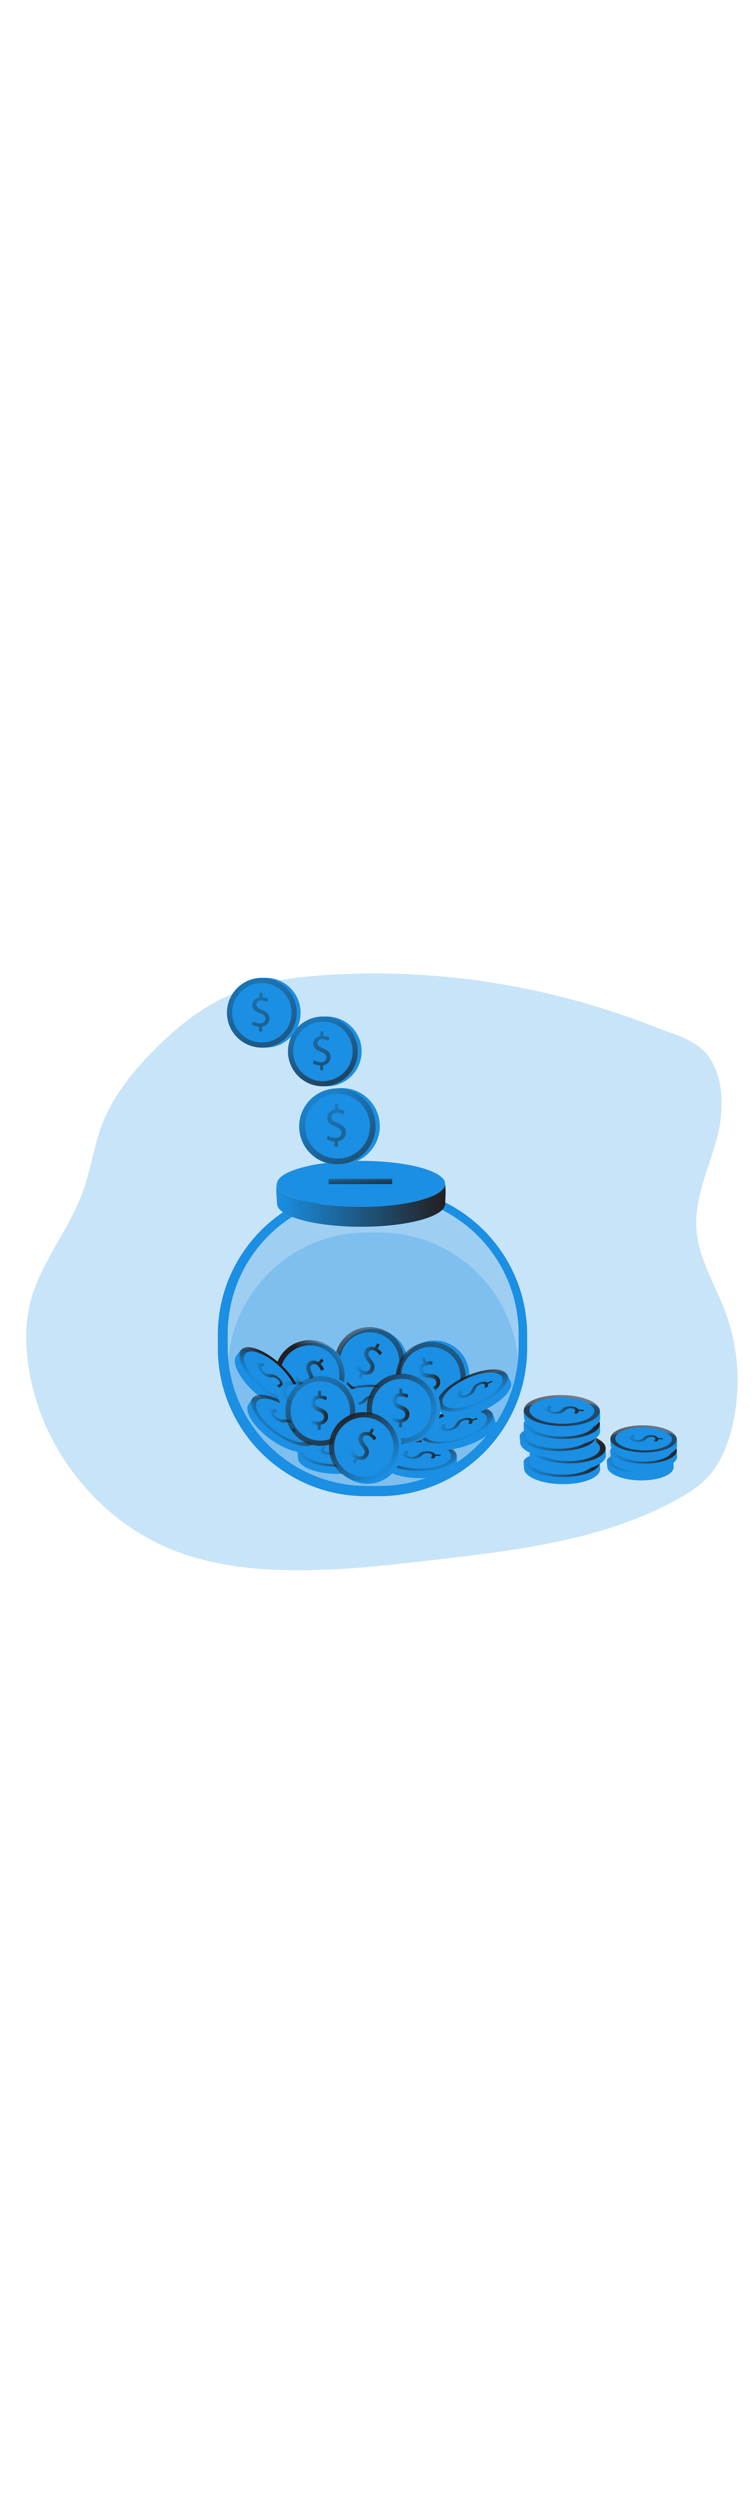 <svg id="_0265_money_jar" xmlns="http://www.w3.org/2000/svg" xmlns:xlink="http://www.w3.org/1999/xlink" viewBox="0 0 500 500" data-imageid="money-jar-54" imageName="Money Jar" class="illustrations_image" style="width: 151px;"><defs><style>.cls-1_money-jar-54{fill:url(#linear-gradient);}.cls-1_money-jar-54,.cls-2_money-jar-54,.cls-3_money-jar-54,.cls-4_money-jar-54,.cls-5_money-jar-54,.cls-6_money-jar-54,.cls-7_money-jar-54,.cls-8_money-jar-54,.cls-9_money-jar-54,.cls-10_money-jar-54,.cls-11_money-jar-54,.cls-12_money-jar-54,.cls-13_money-jar-54,.cls-14_money-jar-54,.cls-15_money-jar-54,.cls-16_money-jar-54,.cls-17_money-jar-54,.cls-18_money-jar-54,.cls-19_money-jar-54,.cls-20_money-jar-54,.cls-21_money-jar-54,.cls-22_money-jar-54,.cls-23_money-jar-54,.cls-24_money-jar-54,.cls-25_money-jar-54,.cls-26_money-jar-54,.cls-27_money-jar-54,.cls-28_money-jar-54,.cls-29_money-jar-54,.cls-30_money-jar-54,.cls-31_money-jar-54,.cls-32_money-jar-54,.cls-33_money-jar-54,.cls-34_money-jar-54,.cls-35_money-jar-54,.cls-36_money-jar-54,.cls-37_money-jar-54,.cls-38_money-jar-54,.cls-39_money-jar-54,.cls-40_money-jar-54,.cls-41_money-jar-54,.cls-42_money-jar-54,.cls-43_money-jar-54,.cls-44_money-jar-54,.cls-45_money-jar-54,.cls-46_money-jar-54,.cls-47_money-jar-54,.cls-48_money-jar-54,.cls-49_money-jar-54,.cls-50_money-jar-54,.cls-51_money-jar-54,.cls-52_money-jar-54,.cls-53_money-jar-54,.cls-54_money-jar-54,.cls-55_money-jar-54{stroke-width:0px;}.cls-2_money-jar-54{fill:url(#linear-gradient-38-money-jar-54);}.cls-3_money-jar-54{fill:url(#linear-gradient-33-money-jar-54);}.cls-4_money-jar-54{fill:url(#linear-gradient-29-money-jar-54);}.cls-5_money-jar-54{fill:url(#linear-gradient-32-money-jar-54);}.cls-6_money-jar-54{fill:url(#linear-gradient-30-money-jar-54);}.cls-7_money-jar-54{fill:url(#linear-gradient-31-money-jar-54);}.cls-8_money-jar-54{fill:url(#linear-gradient-36-money-jar-54);}.cls-9_money-jar-54{fill:url(#linear-gradient-39-money-jar-54);}.cls-10_money-jar-54{fill:url(#linear-gradient-34-money-jar-54);}.cls-11_money-jar-54{fill:url(#linear-gradient-37-money-jar-54);}.cls-12_money-jar-54{fill:url(#linear-gradient-35-money-jar-54);}.cls-13_money-jar-54{fill:url(#linear-gradient-28-money-jar-54);}.cls-14_money-jar-54{fill:url(#linear-gradient-25-money-jar-54);}.cls-15_money-jar-54{fill:url(#linear-gradient-11-money-jar-54);}.cls-16_money-jar-54{fill:url(#linear-gradient-12-money-jar-54);}.cls-17_money-jar-54{fill:url(#linear-gradient-13-money-jar-54);}.cls-18_money-jar-54{fill:url(#linear-gradient-10-money-jar-54);}.cls-19_money-jar-54{fill:url(#linear-gradient-17-money-jar-54);}.cls-20_money-jar-54{fill:url(#linear-gradient-16-money-jar-54);}.cls-21_money-jar-54{fill:url(#linear-gradient-19-money-jar-54);}.cls-22_money-jar-54{fill:url(#linear-gradient-15-money-jar-54);}.cls-23_money-jar-54{fill:url(#linear-gradient-23-money-jar-54);}.cls-24_money-jar-54{fill:url(#linear-gradient-21-money-jar-54);}.cls-25_money-jar-54{fill:url(#linear-gradient-18-money-jar-54);}.cls-26_money-jar-54{fill:url(#linear-gradient-14-money-jar-54);}.cls-27_money-jar-54{fill:url(#linear-gradient-22-money-jar-54);}.cls-28_money-jar-54{fill:url(#linear-gradient-20-money-jar-54);}.cls-29_money-jar-54{fill:url(#linear-gradient-27-money-jar-54);}.cls-30_money-jar-54{fill:url(#linear-gradient-24-money-jar-54);}.cls-31_money-jar-54{fill:url(#linear-gradient-26-money-jar-54);}.cls-32_money-jar-54{fill:url(#linear-gradient-45-money-jar-54);}.cls-33_money-jar-54{fill:url(#linear-gradient-46-money-jar-54);}.cls-34_money-jar-54{fill:url(#linear-gradient-44-money-jar-54);}.cls-35_money-jar-54{fill:url(#linear-gradient-48-money-jar-54);}.cls-36_money-jar-54{fill:url(#linear-gradient-49-money-jar-54);}.cls-37_money-jar-54{fill:url(#linear-gradient-47-money-jar-54);}.cls-38_money-jar-54{fill:url(#linear-gradient-42-money-jar-54);}.cls-39_money-jar-54{fill:url(#linear-gradient-43-money-jar-54);}.cls-40_money-jar-54{fill:url(#linear-gradient-40-money-jar-54);}.cls-41_money-jar-54{fill:url(#linear-gradient-41-money-jar-54);}.cls-42_money-jar-54{fill:url(#linear-gradient-53-money-jar-54);}.cls-43_money-jar-54{fill:url(#linear-gradient-51-money-jar-54);}.cls-44_money-jar-54{fill:url(#linear-gradient-52-money-jar-54);}.cls-45_money-jar-54{fill:url(#linear-gradient-50-money-jar-54);}.cls-46_money-jar-54{fill:url(#linear-gradient-4-money-jar-54);}.cls-47_money-jar-54{fill:url(#linear-gradient-2-money-jar-54);}.cls-48_money-jar-54{fill:url(#linear-gradient-3-money-jar-54);}.cls-49_money-jar-54{fill:url(#linear-gradient-8-money-jar-54);}.cls-50_money-jar-54{fill:url(#linear-gradient-9-money-jar-54);}.cls-51_money-jar-54{fill:url(#linear-gradient-7-money-jar-54);}.cls-52_money-jar-54{fill:url(#linear-gradient-5-money-jar-54);}.cls-53_money-jar-54{fill:url(#linear-gradient-6-money-jar-54);}.cls-54_money-jar-54{isolation:isolate;opacity:.24;}.cls-54_money-jar-54,.cls-55_money-jar-54{fill:#68e1fd;}</style><linearGradient id="linear-gradient-money-jar-54" x1="-162.51" y1="3847.05" x2="-156.7" y2="4047.01" gradientTransform="translate(409 4277.02) scale(1 -1)" gradientUnits="userSpaceOnUse"><stop offset="0" stop-color="#231f20" stop-opacity="0"/><stop offset="1" stop-color="#231f20"/></linearGradient><linearGradient id="linear-gradient-2-money-jar-54" x1="264.13" y1="259.27" x2="236.11" y2="353.1" gradientTransform="matrix(1,0,0,1,0,0)" xlink:href="#linear-gradient-money-jar-54"/><linearGradient id="linear-gradient-3-money-jar-54" x1="235.2" y1="323.4" x2="253.02" y2="323.4" gradientTransform="matrix(1,0,0,1,0,0)" xlink:href="#linear-gradient-money-jar-54"/><linearGradient id="linear-gradient-4-money-jar-54" x1="228.2" y1="315.79" x2="207.57" y2="330.99" gradientTransform="matrix(1,0,0,1,0,0)" xlink:href="#linear-gradient-money-jar-54"/><linearGradient id="linear-gradient-5-money-jar-54" x1="194.96" y1="331.99" x2="214.55" y2="331.99" gradientTransform="matrix(1,0,0,1,0,0)" xlink:href="#linear-gradient-money-jar-54"/><linearGradient id="linear-gradient-6-money-jar-54" x1="303.98" y1="271.17" x2="275.96" y2="365" gradientTransform="matrix(1,0,0,1,0,0)" xlink:href="#linear-gradient-money-jar-54"/><linearGradient id="linear-gradient-7-money-jar-54" x1="277.29" y1="333.73" x2="291.55" y2="333.73" gradientTransform="matrix(1,0,0,1,0,0)" xlink:href="#linear-gradient-money-jar-54"/><linearGradient id="linear-gradient-8-money-jar-54" x1="-220.01" y1="4040.18" x2="-107.92" y2="4040.18" gradientTransform="translate(403 4259.51) scale(1 -1)" xlink:href="#linear-gradient-money-jar-54"/><linearGradient id="linear-gradient-9-money-jar-54" x1="-170.65" y1="4078.84" x2="-170.12" y2="4068.7" xlink:href="#linear-gradient-money-jar-54"/><linearGradient id="linear-gradient-10-money-jar-54" x1="202.68" y1="138.6" x2="267.18" y2="229.5" gradientTransform="matrix(1,0,0,1,0,0)" xlink:href="#linear-gradient-money-jar-54"/><linearGradient id="linear-gradient-11-money-jar-54" x1="202.21" y1="138.93" x2="266.72" y2="229.83" gradientTransform="matrix(1,0,0,1,0,0)" xlink:href="#linear-gradient-money-jar-54"/><linearGradient id="linear-gradient-12-money-jar-54" x1="199.5" y1="78.76" x2="232.08" y2="169.11" gradientTransform="matrix(1,0,0,1,0,0)" xlink:href="#linear-gradient-money-jar-54"/><linearGradient id="linear-gradient-13-money-jar-54" x1="198.73" y1="79.04" x2="231.31" y2="169.39" gradientTransform="matrix(1,0,0,1,0,0)" xlink:href="#linear-gradient-money-jar-54"/><linearGradient id="linear-gradient-14-money-jar-54" x1="156.19" y1="32.28" x2="203.11" y2="197.35" gradientTransform="matrix(1,0,0,1,0,0)" xlink:href="#linear-gradient-money-jar-54"/><linearGradient id="linear-gradient-15-money-jar-54" x1="155.34" y1="32.53" x2="202.25" y2="197.59" gradientTransform="matrix(1,0,0,1,0,0)" xlink:href="#linear-gradient-money-jar-54"/><linearGradient id="linear-gradient-16-money-jar-54" x1="282.39" y1="401.49" x2="273.6" y2="375.1" gradientTransform="translate(659.27 103.3) rotate(89.18)" xlink:href="#linear-gradient-money-jar-54"/><linearGradient id="linear-gradient-17-money-jar-54" x1="263.68" y1="385.58" x2="291.66" y2="385.58" gradientTransform="matrix(1,0,0,1,0,0)" xlink:href="#linear-gradient-money-jar-54"/><linearGradient id="linear-gradient-18-money-jar-54" x1="346.87" y1="390.03" x2="397.28" y2="390.03" gradientTransform="translate(756.74 12.42) rotate(89.18)" xlink:href="#linear-gradient-money-jar-54"/><linearGradient id="linear-gradient-19-money-jar-54" x1="358.53" y1="389.61" x2="386.54" y2="389.61" gradientTransform="matrix(1,0,0,1,0,0)" xlink:href="#linear-gradient-money-jar-54"/><linearGradient id="linear-gradient-20-money-jar-54" x1="350.67" y1="381.02" x2="401.08" y2="381.02" gradientTransform="translate(751.48 -.27) rotate(89.18)" xlink:href="#linear-gradient-money-jar-54"/><linearGradient id="linear-gradient-21-money-jar-54" x1="362.33" y1="380.6" x2="390.34" y2="380.6" gradientTransform="matrix(1,0,0,1,0,0)" xlink:href="#linear-gradient-money-jar-54"/><linearGradient id="linear-gradient-22-money-jar-54" x1="344.27" y1="372.83" x2="394.67" y2="372.83" gradientTransform="translate(736.97 -1.94) rotate(89.18)" xlink:href="#linear-gradient-money-jar-54"/><linearGradient id="linear-gradient-23-money-jar-54" x1="355.93" y1="372.4" x2="383.91" y2="372.4" gradientTransform="matrix(1,0,0,1,0,0)" xlink:href="#linear-gradient-money-jar-54"/><linearGradient id="linear-gradient-24-money-jar-54" x1="346.87" y1="364.82" x2="397.28" y2="364.82" gradientTransform="translate(731.54 -12.43) rotate(89.18)" xlink:href="#linear-gradient-money-jar-54"/><linearGradient id="linear-gradient-25-money-jar-54" x1="358.53" y1="364.41" x2="386.54" y2="364.41" gradientTransform="matrix(1,0,0,1,0,0)" xlink:href="#linear-gradient-money-jar-54"/><linearGradient id="linear-gradient-26-money-jar-54" x1="389.84" y1="296.81" x2="361.83" y2="390.64" gradientTransform="translate(723.03 -20.82) rotate(89.18)" xlink:href="#linear-gradient-money-jar-54"/><linearGradient id="linear-gradient-27-money-jar-54" x1="358.53" y1="355.87" x2="386.54" y2="355.87" gradientTransform="matrix(1,0,0,1,0,0)" xlink:href="#linear-gradient-money-jar-54"/><linearGradient id="linear-gradient-28-money-jar-54" x1="400.23" y1="387.96" x2="444.21" y2="387.96" gradientTransform="translate(805.94 -38.12) rotate(89.43)" xlink:href="#linear-gradient-money-jar-54"/><linearGradient id="linear-gradient-29-money-jar-54" x1="412.1" y1="389.08" x2="436.56" y2="389.08" gradientTransform="matrix(1,0,0,1,0,0)" xlink:href="#linear-gradient-money-jar-54"/><linearGradient id="linear-gradient-30-money-jar-54" x1="404.24" y1="382.47" x2="448.22" y2="382.47" gradientTransform="translate(802.56 -49.19) rotate(89.18)" xlink:href="#linear-gradient-money-jar-54"/><linearGradient id="linear-gradient-31-money-jar-54" x1="414.39" y1="382.09" x2="438.82" y2="382.09" gradientTransform="matrix(1,0,0,1,0,0)" xlink:href="#linear-gradient-money-jar-54"/><linearGradient id="linear-gradient-32-money-jar-54" x1="444.7" y1="313.19" x2="416.68" y2="407.02" gradientTransform="translate(795.14 -56.51) rotate(89.18)" xlink:href="#linear-gradient-money-jar-54"/><linearGradient id="linear-gradient-33-money-jar-54" x1="414.38" y1="374.67" x2="438.82" y2="374.67" gradientTransform="matrix(1,0,0,1,0,0)" xlink:href="#linear-gradient-money-jar-54"/><linearGradient id="linear-gradient-34-money-jar-54" x1="306.82" y1="376.17" x2="298.59" y2="357.93" gradientTransform="translate(115.39 -70.34) rotate(16.37)" xlink:href="#linear-gradient-money-jar-54"/><linearGradient id="linear-gradient-35-money-jar-54" x1="289" y1="365.49" x2="316.11" y2="365.49" gradientTransform="matrix(1,0,0,1,0,0)" xlink:href="#linear-gradient-money-jar-54"/><linearGradient id="linear-gradient-36-money-jar-54" x1="197.15" y1="383.22" x2="247.55" y2="383.22" gradientTransform="translate(602.35 155.41) rotate(89.18)" xlink:href="#linear-gradient-money-jar-54"/><linearGradient id="linear-gradient-37-money-jar-54" x1="208.81" y1="382.78" x2="236.79" y2="382.78" gradientTransform="matrix(1,0,0,1,0,0)" xlink:href="#linear-gradient-money-jar-54"/><linearGradient id="linear-gradient-38-money-jar-54" x1="317.84" y1="352.6" x2="307.19" y2="331.75" gradientTransform="translate(166.09 -97.47) rotate(23.94)" xlink:href="#linear-gradient-money-jar-54"/><linearGradient id="linear-gradient-39-money-jar-54" x1="300.22" y1="342.5" x2="326.17" y2="342.5" gradientTransform="matrix(1,0,0,1,0,0)" xlink:href="#linear-gradient-money-jar-54"/><linearGradient id="linear-gradient-40-money-jar-54" x1="171.65" y1="340.43" x2="183.92" y2="326.96" gradientTransform="translate(306.46 -22.51) rotate(48)" xlink:href="#linear-gradient-money-jar-54"/><linearGradient id="linear-gradient-41-money-jar-54" x1="168.41" y1="332.98" x2="189.72" y2="332.98" gradientTransform="matrix(1,0,0,1,0,0)" xlink:href="#linear-gradient-money-jar-54"/><linearGradient id="linear-gradient-42-money-jar-54" x1="215.72" y1="349.69" x2="265.96" y2="349.69" gradientTransform="translate(33.14 -20.64) rotate(5.27)" xlink:href="#linear-gradient-money-jar-54"/><linearGradient id="linear-gradient-43-money-jar-54" x1="227.27" y1="349.4" x2="255.23" y2="349.4" gradientTransform="matrix(1,0,0,1,0,0)" xlink:href="#linear-gradient-money-jar-54"/><linearGradient id="linear-gradient-44-money-jar-54" x1="176.11" y1="374.72" x2="198.27" y2="351.91" gradientTransform="translate(370.52 -2.43) rotate(53.94)" xlink:href="#linear-gradient-money-jar-54"/><linearGradient id="linear-gradient-45-money-jar-54" x1="176.6" y1="362.86" x2="199.68" y2="362.86" gradientTransform="matrix(1,0,0,1,0,0)" xlink:href="#linear-gradient-money-jar-54"/><linearGradient id="linear-gradient-46-money-jar-54" x1="185.92" y1="351.77" x2="231.31" y2="351.77" gradientTransform="translate(418.21 .58) rotate(61.5)" xlink:href="#linear-gradient-money-jar-54"/><linearGradient id="linear-gradient-47-money-jar-54" x1="196.68" y1="351.69" x2="221.65" y2="351.69" gradientTransform="matrix(1,0,0,1,0,0)" xlink:href="#linear-gradient-money-jar-54"/><linearGradient id="linear-gradient-48-money-jar-54" x1="293.16" y1="369.13" x2="228.87" y2="335.69" gradientTransform="matrix(1,0,0,1,0,0)" xlink:href="#linear-gradient-money-jar-54"/><linearGradient id="linear-gradient-49-money-jar-54" x1="259.41" y1="354.58" x2="271.1" y2="354.58" gradientTransform="matrix(1,0,0,1,0,0)" xlink:href="#linear-gradient-money-jar-54"/><linearGradient id="linear-gradient-50-money-jar-54" x1="200.69" y1="314.43" x2="223.82" y2="399.46" gradientTransform="matrix(1,0,0,1,0,0)" xlink:href="#linear-gradient-money-jar-54"/><linearGradient id="linear-gradient-51-money-jar-54" x1="205.57" y1="356.14" x2="217.25" y2="356.14" gradientTransform="matrix(1,0,0,1,0,0)" xlink:href="#linear-gradient-money-jar-54"/><linearGradient id="linear-gradient-52-money-jar-54" x1="254.12" y1="399.49" x2="226.1" y2="358.93" gradientTransform="matrix(1,0,0,1,0,0)" xlink:href="#linear-gradient-money-jar-54"/><linearGradient id="linear-gradient-53-money-jar-54" x1="231.42" y1="379.75" x2="249.24" y2="379.75" gradientTransform="matrix(1,0,0,1,0,0)" xlink:href="#linear-gradient-money-jar-54"/></defs><path id="background_money-jar-54" class="cls-54_money-jar-54 targetColor" d="M218.15,67.72c-23.28,1.43-46.88,4.58-68.09,14.34-18.96,8.71-35.29,22.35-49.81,37.34-13.32,13.75-25.51,29.07-32.47,46.91-5.59,14.49-7.57,30.17-12.83,44.84-9.58,26.58-29.73,48.95-35.64,76.56-1.95,9.87-2.45,19.97-1.5,29.99,4.53,57.2,43.82,110.22,97.21,131.19,24.52,9.63,51.13,12.83,77.46,13.18,32.65.44,65.2-3.35,97.63-7.14,54.83-6.42,111.3-13.33,159.42-40.38,6.98-3.93,13.83-8.32,19.25-14.2,7.68-8.25,12.21-18.96,15.17-29.84,7.09-26.32,5.81-54.19-3.67-79.74-6.77-18.11-17.69-35.2-19.07-54.48-1.47-20.45,8.01-39.86,13.41-59.64,4.69-17.2,5.56-39.93-5.62-55.14-7.98-10.86-23.49-14.6-35.44-19.3-43.89-17.3-89.96-28.4-136.91-33-26.09-2.56-52.34-3.06-78.51-1.48Z" style="fill: rgb(26, 143, 227);"/><g id="coin_bottle_money-jar-54"><ellipse class="cls-1_money-jar-54" cx="247.22" cy="405.04" rx="93.62" ry="14.02"/><path class="cls-55_money-jar-54 targetColor" d="M251.03,208.17h-8.7c-54.17,0-98.08,43.91-98.08,98.08h0v8.7c0,54.17,43.91,98.08,98.08,98.08h8.7c54.17,0,98.08-43.91,98.08-98.08v-8.7c0-54.17-43.91-98.08-98.08-98.08h0ZM343.45,313.99c0,50.95-41.29,92.25-92.24,92.25h-8.17c-50.95,0-92.25-41.29-92.25-92.24v-8.2c0-50.94,41.3-92.23,92.25-92.23h8.17c50.94,0,92.24,41.29,92.25,92.23v8.19Z" style="fill: rgb(26, 143, 227);"/><path class="cls-54_money-jar-54 targetColor" d="M343.45,305.8v8.19c0,2.81-.11,5.6-.37,8.32-4.31,47.53-44.15,83.93-91.88,83.93h-8.16c-47.72-.01-87.55-36.41-91.85-83.93-.26-2.75-.37-5.5-.37-8.32v-8.19c0-50.93,41.29-92.22,92.22-92.23h8.16c50.94,0,92.24,41.29,92.25,92.23Z" style="fill: rgb(26, 143, 227);"/><path class="cls-54_money-jar-54 targetColor" d="M343.08,322.31c-4.31,47.53-44.15,83.93-91.88,83.93h-8.16c-47.72-.01-87.55-36.41-91.85-83.93,4.3-47.54,44.16-83.94,91.89-83.92h8.16c47.71,0,87.54,36.4,91.84,83.92Z" style="fill: rgb(26, 143, 227);"/><circle class="cls-55_money-jar-54 targetColor" cx="247.02" cy="325.36" r="23.11" style="fill: rgb(26, 143, 227);"/><circle class="cls-47_money-jar-54" cx="244.76" cy="324.12" r="23.11"/><circle class="cls-55_money-jar-54 targetColor" cx="244.76" cy="324.12" r="19.69" style="fill: rgb(26, 143, 227);"/><path class="cls-48_money-jar-54" d="M237.2,334.12l1.52-2.75c-1.48-.82-2.7-2.04-3.52-3.51l1.66-1.47c.76,1.4,1.9,2.56,3.3,3.34,1.94,1.07,3.87.67,4.73-.92.86-1.59.27-3.02-1.3-4.96-2.19-2.63-3.23-4.84-1.92-7.21s3.81-3.12,6.56-2.14l1.52-2.75,1.7.92-1.47,2.65c1.24.7,2.29,1.71,3.03,2.92l-1.68,1.43c-.7-1.2-1.71-2.18-2.93-2.83-2.11-1.15-3.6-.34-4.2.76-.79,1.42-.16,2.69,1.68,4.99,2.19,2.7,2.83,4.9,1.48,7.33-1.18,2.16-3.8,3.36-6.88,2.27l-1.56,2.85-1.73-.93Z"/><circle class="cls-55_money-jar-54 targetColor" cx="207.03" cy="334.53" r="23.11" style="fill: rgb(26, 143, 227);"/><circle class="cls-46_money-jar-54" cx="205.14" cy="332.79" r="23.11"/><circle class="cls-55_money-jar-54 targetColor" cx="205.14" cy="332.79" r="19.69" style="fill: rgb(26, 143, 227);"/><path class="cls-52_money-jar-54" d="M195.42,340.7l2.14-2.32c-1.24-1.15-2.14-2.62-2.59-4.24l1.96-1.04c.4,1.55,1.23,2.94,2.41,4.02,1.63,1.5,3.6,1.58,4.81.26s.98-2.87-.09-5.12c-1.5-3.07-1.98-5.5-.15-7.47,1.83-1.97,4.45-2.11,6.88-.51l2.13-2.33,1.43,1.31-2.05,2.24c1.05.97,1.82,2.19,2.25,3.55l-1.94.99c-.41-1.32-1.16-2.51-2.19-3.44-1.77-1.63-3.41-1.18-4.25-.27-1.1,1.2-.8,2.58.45,5.24,1.48,3.14,1.58,5.44-.3,7.49-1.67,1.83-4.49,2.36-7.22.58l-2.2,2.39-1.47-1.33Z"/><circle class="cls-55_money-jar-54 targetColor" cx="287.69" cy="333.04" r="23.11" style="fill: rgb(26, 143, 227);"/><circle class="cls-53_money-jar-54" cx="285.26" cy="333.89" r="23.11"/><circle class="cls-55_money-jar-54 targetColor" cx="285.26" cy="333.89" r="19.69" style="fill: rgb(26, 143, 227);"/><path class="cls-51_money-jar-54" d="M287.63,346.19l-1.04-2.98c-1.6.55-3.32.64-4.97.27v-2.22c1.55.38,3.18.31,4.69-.21,2.09-.73,3.09-2.43,2.5-4.12-.59-1.69-2.06-2.23-4.58-2.35-3.42-.14-5.75-.84-6.65-3.42s.25-4.91,2.8-6.3l-1.04-2.98,1.83-.63,1,2.86c1.35-.46,2.8-.56,4.2-.3l-.06,2.2c-1.36-.28-2.77-.18-4.07.29-2.26.79-2.65,2.45-2.24,3.67.53,1.54,1.89,1.92,4.82,2.1,3.47.17,5.5,1.18,6.42,3.8.82,2.33-.05,5.08-2.91,6.64l1.07,3.07-1.79.6Z"/><path class="cls-55_money-jar-54 targetColor" d="M294.8,219.39c0,8.38-24.92,15.2-55.65,15.2s-55.67-6.82-55.67-15.2c0-1.83-1.39-12.68.53-15.33-.35.65-.53,1.37-.53,2.11,0,8.41,24.92,15.21,55.67,15.21s55-6.63,55.62-14.89c.68,4.5.03,11.32.03,12.91Z" style="fill: rgb(26, 143, 227);"/><path class="cls-49_money-jar-54" d="M294.8,219.39c0,8.38-24.92,15.2-55.65,15.2s-55.67-6.82-55.67-15.2c0-1.83-1.39-12.68.53-15.33-.35.65-.53,1.37-.53,2.11,0,8.41,24.92,15.21,55.67,15.21s55-6.63,55.62-14.89c.68,4.5.03,11.32.03,12.91Z"/><path class="cls-55_money-jar-54 targetColor" d="M294.77,206.47c-.6,8.25-25.27,14.89-55.62,14.89s-55.67-6.79-55.67-15.21c0-.74.18-1.46.53-2.11h0c3.85-7.42,27.06-13.07,55.18-13.07,26.49,0,48.65,5.06,54.23,11.85.22.19.4.42.54.68.43.93.71,1.94.82,2.96Z" style="fill: rgb(26, 143, 227);"/><path class="cls-55_money-jar-54 targetColor" d="M294.8,206.16c.01.1.01.21,0,.31-.11-1.04-.4-2.05-.85-2.99.56.78.86,1.72.85,2.68Z" style="fill: rgb(26, 143, 227);"/><rect class="cls-50_money-jar-54" x="217.61" y="202.84" width="42.14" height="3.46"/><circle class="cls-55_money-jar-54 targetColor" cx="226.32" cy="167.97" r="25.21" style="fill: rgb(26, 143, 227);"/><circle class="cls-55_money-jar-54 targetColor" cx="223.31" cy="168.22" r="25.21" style="fill: rgb(26, 143, 227);"/><circle class="cls-18_money-jar-54" cx="223.52" cy="167.97" r="25.21"/><circle class="cls-55_money-jar-54 targetColor" cx="223.52" cy="167.97" r="21.48" style="fill: rgb(26, 143, 227);"/><path class="cls-15_money-jar-54" d="M221.55,181.5v-3.45c-1.84,0-3.65-.52-5.22-1.49l.82-2.28c1.46.95,3.17,1.45,4.91,1.46,2.42,0,4.05-1.39,4.05-3.34s-1.33-3.03-3.85-4.06c-3.47-1.36-5.63-2.92-5.63-5.89s2.02-4.98,5.15-5.5v-3.44h2.11v3.31c1.56,0,3.09.42,4.44,1.19l-.85,2.25c-1.3-.77-2.79-1.17-4.3-1.15-2.62,0-3.61,1.57-3.61,2.92,0,1.78,1.26,2.67,4.23,3.89,3.51,1.44,5.29,3.21,5.29,6.24,0,2.69-1.83,5.22-5.39,5.79v3.55h-2.14Z"/><circle class="cls-55_money-jar-54 targetColor" cx="216.38" cy="118.46" r="23.11" style="fill: rgb(26, 143, 227);"/><circle class="cls-55_money-jar-54 targetColor" cx="213.82" cy="118.46" r="23.11" style="fill: rgb(26, 143, 227);"/><circle class="cls-16_money-jar-54" cx="213.82" cy="118.46" r="23.11"/><circle class="cls-55_money-jar-54 targetColor" cx="213.82" cy="118.46" r="19.69" style="fill: rgb(26, 143, 227);"/><path class="cls-17_money-jar-54" d="M212.01,130.86v-3.13c-1.69,0-3.35-.48-4.78-1.37l.75-2.09c1.34.86,2.9,1.33,4.5,1.34,2.22,0,3.72-1.28,3.72-3.06s-1.22-2.75-3.54-3.72c-3.18-1.25-5.15-2.69-5.15-5.4s1.83-4.58,4.72-5.03v-3.18h1.93v3.02c1.43.01,2.82.39,4.06,1.1l-.78,2.06c-1.18-.71-2.54-1.09-3.92-1.08-2.41,0-3.32,1.44-3.32,2.69,0,1.62,1.15,2.44,3.88,3.56,3.22,1.32,4.84,2.94,4.84,5.72,0,2.47-1.71,4.78-4.93,5.32v3.24l-1.98.02Z"/><circle class="cls-55_money-jar-54 targetColor" cx="175.97" cy="92.85" r="23.11" style="fill: rgb(26, 143, 227);"/><circle class="cls-55_money-jar-54 targetColor" cx="173.41" cy="92.85" r="23.11" style="fill: rgb(26, 143, 227);"/><circle class="cls-26_money-jar-54" cx="173.41" cy="92.85" r="23.11"/><circle class="cls-55_money-jar-54 targetColor" cx="173.41" cy="92.85" r="19.69" style="fill: rgb(26, 143, 227);"/><path class="cls-22_money-jar-54" d="M171.6,105.25v-3.18c-1.69,0-3.34-.48-4.78-1.37l.74-2.09c1.34.87,2.9,1.33,4.5,1.34,2.22,0,3.72-1.27,3.72-3.06s-1.22-2.75-3.53-3.67c-3.19-1.26-5.16-2.69-5.16-5.41s1.83-4.58,4.72-5.03v-3.17h1.93v3.03c1.41.02,2.8.4,4.02,1.1l-.78,2.06c-1.19-.71-2.55-1.08-3.93-1.06-2.41,0-3.32,1.44-3.32,2.69,0,1.62,1.15,2.44,3.88,3.57,3.22,1.31,4.84,2.93,4.84,5.72,0,2.47-1.71,4.78-4.93,5.31v3.24h-1.93Z"/><path class="cls-55_money-jar-54 targetColor" d="M277.28,401.06c-13.92-.2-25.14-4.97-25.06-10.64,0-.63-.48-4.18-.2-4.78,2.19-4.77,13.17-5.33,25.55-5.15,12.17.17,22.39,0,24.67,4.7.33.67.38,5.22.38,5.94-.07,5.68-11.43,10.12-25.34,9.93Z" style="fill: rgb(26, 143, 227);"/><ellipse class="cls-20_money-jar-54" cx="277.24" cy="386.03" rx="10.28" ry="25.21" transform="translate(-112.72 657.72) rotate(-89.18)"/><ellipse class="cls-55_money-jar-54 targetColor" cx="277.24" cy="386.03" rx="8.76" ry="21.48" transform="translate(-112.72 657.72) rotate(-89.18)" style="fill: rgb(26, 143, 227);"/><path class="cls-19_money-jar-54" d="M263.7,385.01l3.45.05c.13-.91.71-1.7,1.53-2.11l2.27.37c-.8.37-1.37,1.11-1.51,1.98,0,.98,1.37,1.67,3.32,1.7,1.52.12,3.01-.43,4.08-1.51,1.38-1.4,2.97-2.25,5.93-2.21s4.97.92,5.45,2.18l3.45.05v.86l-3.31-.05c-.11.75-.56,1.41-1.22,1.79l-2.25-.38c.65-.35,1.1-1,1.18-1.74,0-1.06-1.55-1.49-2.91-1.51-1.49-.09-2.94.53-3.91,1.67-1.45,1.41-3.24,2.11-6.27,2.07-2.69-.05-5.2-.84-5.76-2.28l-3.55-.05.02-.86Z"/><path class="cls-55_money-jar-54 targetColor" d="M372.09,405.06c-13.92-.19-25.14-4.96-25.06-10.64,0-.63-.48-4.17-.2-4.77,2.2-4.77,13.18-5.33,25.55-5.16,12.18.17,22.4,0,24.68,4.7.32.68.38,5.23.38,5.94-.07,5.68-11.42,10.13-25.35,9.93Z" style="fill: rgb(26, 143, 227);"/><ellipse class="cls-25_money-jar-54" cx="372.07" cy="390.03" rx="10.28" ry="25.21" transform="translate(-23.25 756.48) rotate(-89.18)"/><ellipse class="cls-55_money-jar-54 targetColor" cx="372.07" cy="390.03" rx="8.76" ry="21.48" transform="translate(-23.25 756.48) rotate(-89.18)" style="fill: rgb(26, 143, 227);"/><path class="cls-21_money-jar-54" d="M358.53,389.01l3.44.05c.14-.91.71-1.7,1.53-2.11l2.28.37c-.8.37-1.36,1.11-1.49,1.98,0,.99,1.37,1.68,3.32,1.7,1.51.11,3-.44,4.08-1.51,1.38-1.4,2.96-2.25,5.92-2.22s4.97.92,5.5,2.18h3.44v.86h-3.31c-.1.77-.55,1.45-1.22,1.83l-2.24-.38c.65-.35,1.09-1,1.18-1.73,0-1.07-1.55-1.49-2.91-1.51-1.49-.09-2.94.53-3.9,1.67-1.46,1.41-3.24,2.11-6.27,2.06-2.69,0-5.21-.83-5.77-2.28l-3.55-.05-.03-.92Z"/><path class="cls-55_money-jar-54 targetColor" d="M375.91,396.06c-13.92-.2-25.14-4.96-25.06-10.64,0-.63-.48-4.17-.2-4.77,2.19-4.78,13.17-5.33,25.55-5.16,12.18.17,22.39,0,24.68,4.7.32.68.38,5.23.37,5.94-.07,5.68-11.43,10.16-25.34,9.93Z" style="fill: rgb(26, 143, 227);"/><ellipse class="cls-28_money-jar-54" cx="375.88" cy="381.02" rx="10.28" ry="25.21" transform="translate(-10.49 751.41) rotate(-89.18)"/><ellipse class="cls-55_money-jar-54 targetColor" cx="375.88" cy="381.02" rx="8.76" ry="21.48" transform="translate(-10.49 751.41) rotate(-89.18)" style="fill: rgb(26, 143, 227);"/><path class="cls-24_money-jar-54" d="M362.33,380.01l3.44.05c.12-.92.7-1.71,1.53-2.11l2.28.37c-.8.36-1.36,1.11-1.49,1.98,0,.99,1.37,1.68,3.31,1.7,1.52.12,3.01-.44,4.08-1.52,1.38-1.39,2.97-2.25,5.93-2.21,2.96.04,4.97.92,5.5,2.18h3.44v.86h-3.31c-.1.77-.55,1.44-1.22,1.83l-2.25-.38c.65-.35,1.09-1,1.18-1.73,0-1.07-1.54-1.49-2.91-1.52-1.49-.08-2.94.54-3.91,1.68-1.45,1.41-3.23,2.11-6.26,2.06-2.69,0-5.21-.84-5.77-2.28l-3.55-.05-.03-.92Z"/><path class="cls-55_money-jar-54 targetColor" d="M369.5,387.85c-13.91-.19-25.13-4.96-25.05-10.64,0-.63-.48-4.17-.21-4.77,2.2-4.77,13.18-5.33,25.55-5.16,12.18.17,22.4,0,24.68,4.7.33.68.38,5.23.38,5.94-.08,5.68-11.43,10.12-25.35,9.93Z" style="fill: rgb(26, 143, 227);"/><ellipse class="cls-27_money-jar-54" cx="369.47" cy="372.83" rx="10.28" ry="25.21" transform="translate(-8.61 736.93) rotate(-89.18)"/><ellipse class="cls-55_money-jar-54 targetColor" cx="369.47" cy="372.83" rx="8.76" ry="21.48" transform="translate(-8.61 736.93) rotate(-89.18)" style="fill: rgb(26, 143, 227);"/><path class="cls-23_money-jar-54" d="M355.93,371.8l3.45.05c.13-.91.7-1.7,1.52-2.11l2.28.37c-.8.37-1.36,1.11-1.49,1.98,0,.99,1.37,1.68,3.32,1.7,1.52.12,3.01-.44,4.08-1.51,1.38-1.4,2.96-2.25,5.93-2.22,2.82.05,4.96.92,5.45,2.18l3.45.05v.86l-3.3-.05c-.1.77-.55,1.45-1.22,1.83l-2.25-.38c.65-.35,1.09-1,1.18-1.73,0-1.07-1.55-1.49-2.91-1.51-1.49-.09-2.94.53-3.91,1.67-1.45,1.41-3.24,2.11-6.27,2.06-2.69,0-5.21-.83-5.77-2.28l-3.54-.05v-.92Z"/><path class="cls-55_money-jar-54 targetColor" d="M372.09,379.85c-13.92-.2-25.14-4.96-25.06-10.64,0-.63-.48-4.17-.2-4.77,2.2-4.78,13.18-5.33,25.55-5.16,12.18.17,22.4,0,24.68,4.7.32.68.38,5.23.38,5.94-.07,5.68-11.42,10.13-25.35,9.93Z" style="fill: rgb(26, 143, 227);"/><ellipse class="cls-30_money-jar-54" cx="372.07" cy="364.82" rx="10.28" ry="25.21" transform="translate(1.96 731.64) rotate(-89.18)"/><ellipse class="cls-55_money-jar-54 targetColor" cx="372.07" cy="364.82" rx="8.76" ry="21.48" transform="translate(1.96 731.64) rotate(-89.18)" style="fill: rgb(26, 143, 227);"/><path class="cls-14_money-jar-54" d="M358.53,363.8l3.44.05c.14-.91.71-1.7,1.53-2.11l2.28.37c-.8.37-1.36,1.11-1.49,1.98,0,.99,1.37,1.68,3.32,1.7,1.51.11,3-.44,4.08-1.51,1.38-1.4,2.96-2.25,5.92-2.22,2.96.04,4.97.92,5.5,2.18h3.44v.88h-3.31c-.1.77-.55,1.45-1.22,1.83l-2.24-.38c.65-.35,1.09-1,1.18-1.73,0-1.07-1.55-1.49-2.91-1.51-1.49-.09-2.94.53-3.9,1.67-1.46,1.41-3.24,2.11-6.27,2.06-2.69,0-5.21-.83-5.77-2.28l-3.55-.05-.03-.93Z"/><path class="cls-55_money-jar-54 targetColor" d="M372.09,371.35c-13.92-.2-25.14-4.97-25.06-10.64,0-.63-.48-4.18-.2-4.78,2.2-4.77,13.18-5.33,25.55-5.15,12.18.17,22.4,0,24.68,4.7.32.67.38,5.22.38,5.94-.07,5.67-11.42,10.13-25.35,9.93Z" style="fill: rgb(26, 143, 227);"/><ellipse class="cls-31_money-jar-54" cx="372.08" cy="356.32" rx="10.28" ry="25.21" transform="translate(10.47 723.25) rotate(-89.18)"/><ellipse class="cls-55_money-jar-54 targetColor" cx="372.08" cy="356.32" rx="8.76" ry="21.48" transform="translate(10.47 723.25) rotate(-89.18)" style="fill: rgb(26, 143, 227);"/><path class="cls-29_money-jar-54" d="M358.53,355.3l3.44.05c.14-.91.71-1.7,1.53-2.11l2.28.37c-.8.37-1.35,1.11-1.49,1.98,0,.99,1.37,1.68,3.32,1.7,1.52.12,3.01-.44,4.08-1.51,1.38-1.4,2.96-2.25,5.92-2.21s4.97.92,5.5,2.18l3.44.05v.86l-3.31-.05c-.11.75-.56,1.41-1.22,1.79l-2.24-.38c.65-.36,1.09-1,1.18-1.74,0-1.06-1.55-1.49-2.91-1.51-1.49-.09-2.94.53-3.9,1.67-1.46,1.41-3.24,2.11-6.27,2.07-2.69,0-5.21-.84-5.77-2.28l-3.55-.05-.03-.87Z"/><path class="cls-55_money-jar-54 targetColor" d="M423.99,402.57c-12.14-.17-21.93-4.34-21.87-9.29,0-.55-.41-3.67-.17-4.16,1.92-4.16,11.49-4.66,22.29-4.5,10.63.16,19.55,0,21.54,4.11.28.59.34,4.58.33,5.18-.07,4.96-9.97,8.81-22.12,8.66Z" style="fill: rgb(26, 143, 227);"/><ellipse class="cls-13_money-jar-54" cx="422.22" cy="387.96" rx="8.97" ry="21.99" transform="translate(30.06 806.28) rotate(-89.43)"/><ellipse class="cls-55_money-jar-54 targetColor" cx="423.96" cy="389.46" rx="7.64" ry="18.74" transform="translate(28.47 807.8) rotate(-89.18)" style="fill: rgb(26, 143, 227);"/><path class="cls-4_money-jar-54" d="M412.14,388.56l3.01.05c.12-.79.61-1.47,1.33-1.83l1.99.32c-.69.33-1.18.98-1.3,1.73,0,.86,1.2,1.46,2.9,1.48,1.32.09,2.62-.39,3.56-1.32,1.34-1.39,3.24-2.1,5.17-1.92,2.47,0,4.34.77,4.77,1.9l3.01.05v.75l-2.88-.05c-.1.66-.49,1.23-1.06,1.57l-1.96-.34c.57-.31.94-.88,1.02-1.52,0-.92-1.36-1.3-2.54-1.32-1.3-.08-2.57.46-3.41,1.46-1.27,1.23-2.82,1.83-5.5,1.83-2.35,0-4.58-.72-5.03-1.99h-3.09l.04-.84Z"/><path class="cls-55_money-jar-54 targetColor" d="M426.26,395.58c-12.14-.17-21.93-4.33-21.86-9.29,0-.55-.41-3.67-.17-4.16,1.92-4.16,11.49-4.65,22.29-4.5,10.62.16,19.54,0,21.53,4.11.29.59.34,4.58.33,5.18-.06,4.96-9.97,8.84-22.12,8.66Z" style="fill: rgb(26, 143, 227);"/><ellipse class="cls-6_money-jar-54" cx="426.23" cy="382.47" rx="8.97" ry="21.99" transform="translate(37.7 803.18) rotate(-89.18)"/><ellipse class="cls-55_money-jar-54 targetColor" cx="426.23" cy="382.47" rx="7.64" ry="18.74" transform="translate(37.7 803.18) rotate(-89.18)" style="fill: rgb(26, 143, 227);"/><path class="cls-7_money-jar-54" d="M414.41,381.63h3c.12-.79.62-1.48,1.34-1.83l1.99.32c-.7.32-1.19.97-1.3,1.72,0,.86,1.2,1.47,2.89,1.48,1.32.11,2.63-.38,3.57-1.32,1.34-1.4,3.24-2.11,5.17-1.92,2.47,0,4.34.78,4.77,1.9l3,.05v.75l-2.89-.05c-.09.66-.48,1.24-1.06,1.57l-1.95-.33c.57-.31.95-.88,1.03-1.52,0-.92-1.35-1.3-2.54-1.32-1.29-.07-2.54.45-3.4,1.42-1.26,1.23-2.82,1.83-5.5,1.83-2.36,0-4.58-.73-5.03-1.99l-3.09-.05.03-.71Z"/><path class="cls-55_money-jar-54 targetColor" d="M426.26,388.16c-12.14-.17-21.93-4.33-21.86-9.29,0-.55-.41-3.67-.17-4.16,1.92-4.16,11.49-4.65,22.29-4.5,10.62.16,19.54,0,21.53,4.11.29.59.34,4.58.33,5.18-.06,4.96-9.97,8.84-22.12,8.66Z" style="fill: rgb(26, 143, 227);"/><ellipse class="cls-5_money-jar-54" cx="426.23" cy="375.05" rx="8.97" ry="21.99" transform="translate(45.12 795.87) rotate(-89.18)"/><ellipse class="cls-55_money-jar-54 targetColor" cx="426.23" cy="375.05" rx="7.64" ry="18.74" transform="translate(45.12 795.87) rotate(-89.18)" style="fill: rgb(26, 143, 227);"/><path class="cls-3_money-jar-54" d="M414.41,374.15l3,.05c.12-.79.62-1.48,1.34-1.83l1.99.31c-.7.32-1.19.97-1.3,1.73,0,.86,1.2,1.47,2.89,1.48,1.32.11,2.63-.38,3.57-1.32,1.34-1.4,3.24-2.11,5.17-1.92,2.47,0,4.34.78,4.77,1.9l3,.05v.75l-2.89-.05c-.09.66-.48,1.24-1.06,1.57l-1.95-.33c.57-.31.95-.88,1.03-1.52,0-.92-1.35-1.3-2.54-1.32-1.3-.07-2.56.47-3.41,1.46-1.26,1.23-2.82,1.83-5.5,1.83-2.36,0-4.58-.73-5.03-1.99l-3.09-.05.04-.8Z"/><path class="cls-55_money-jar-54 targetColor" d="M306.7,380.3c-13.35,3.92-25.48,2.69-27.09-2.75-.17-.6-1.69-3.85-1.59-4.49.69-5.21,11-8.99,22.91-12.48,11.69-3.43,21.39-6.64,24.97-2.8.51.54,1.92,4.89,2.12,5.56,1.57,5.45-7.97,13.02-21.32,16.96Z" style="fill: rgb(26, 143, 227);"/><ellipse class="cls-10_money-jar-54" cx="302.2" cy="365.94" rx="25.21" ry="10.28" transform="translate(-90.89 100.01) rotate(-16.37)"/><ellipse class="cls-55_money-jar-54 targetColor" cx="301.78" cy="366.65" rx="21.48" ry="8.76" transform="translate(-90.59 99.16) rotate(-16.26)" style="fill: rgb(26, 143, 227);"/><path class="cls-12_money-jar-54" d="M289,368.98l3.3-.97c-.15-.91.17-1.84.84-2.47l2.28-.32c-.65.59-.97,1.46-.84,2.33.28.92,1.83,1.2,3.67.65,1.48-.34,2.74-1.31,3.45-2.66.92-1.74,2.16-3.02,5.01-3.86,2.75-.8,5-.61,5.86.47l3.3-.97.25.82-3.17.92c.12.75-.12,1.52-.64,2.07l-2.25.3c.53-.52.77-1.27.64-2-.3-1.03-1.92-.97-3.23-.59-1.45.36-2.65,1.38-3.24,2.75-.97,1.78-2.47,2.97-5.38,3.82-2.58.76-5.22.73-6.18-.48l-3.4,1-.27-.82Z"/><path class="cls-55_money-jar-54 targetColor" d="M222.39,398.25c-13.92-.2-25.14-4.97-25.06-10.64,0-.63-.48-4.18-.2-4.77,2.2-4.78,13.18-5.33,25.55-5.16,12.18.17,22.4,0,24.68,4.7.32.67.38,5.23.38,5.94-.08,5.68-11.43,10.12-25.35,9.93Z" style="fill: rgb(26, 143, 227);"/><ellipse class="cls-8_money-jar-54" cx="222.35" cy="383.22" rx="10.28" ry="25.21" transform="translate(-164.01 600.06) rotate(-89.18)"/><ellipse class="cls-55_money-jar-54 targetColor" cx="222.35" cy="383.22" rx="8.76" ry="21.48" transform="translate(-164.01 600.06) rotate(-89.18)" style="fill: rgb(26, 143, 227);"/><path class="cls-11_money-jar-54" d="M208.81,382.2l3.44.05c.13-.91.7-1.7,1.53-2.1l2.28.37c-.8.37-1.36,1.11-1.49,1.98,0,.98,1.37,1.67,3.32,1.7,1.52.12,3.01-.43,4.08-1.51,1.38-1.39,2.96-2.25,5.93-2.21,2.82,0,4.96.92,5.45,2.18l3.44.05v.86l-3.3-.05c-.11.75-.56,1.41-1.22,1.79l-2.25-.38c.65-.35,1.09-1,1.18-1.73,0-1.07-1.55-1.5-2.91-1.52-1.49-.08-2.93.53-3.9,1.67-1.46,1.41-3.24,2.12-6.27,2.07-2.69,0-5.21-.84-5.77-2.28l-3.54-.05v-.88Z"/><path class="cls-55_money-jar-54 targetColor" d="M319.26,356.63c-12.72,5.66-24.91,6.02-27.21.83-.26-.58-2.18-3.59-2.18-4.24,0-5.25,9.73-10.37,21.08-15.39,11.14-4.94,20.34-9.4,24.38-6.06.59.47,2.55,4.58,2.83,5.23,2.26,5.21-6.18,13.98-18.9,19.62Z" style="fill: rgb(26, 143, 227);"/><ellipse class="cls-2_money-jar-54" cx="312.92" cy="342.97" rx="25.21" ry="10.28" transform="translate(-112.25 156.48) rotate(-23.94)"/><ellipse class="cls-55_money-jar-54 targetColor" cx="312.92" cy="342.97" rx="21.48" ry="8.76" transform="translate(-112.25 156.48) rotate(-23.94)" style="fill: rgb(26, 143, 227);"/><path class="cls-9_money-jar-54" d="M300.22,347.72l3.14-1.4c-.27-.88-.08-1.84.5-2.55l2.23-.62c-.57.67-.77,1.58-.53,2.42.4.92,1.95.92,3.73.16,1.42-.53,2.54-1.66,3.06-3.09.68-1.83,1.75-3.28,4.46-4.48,2.71-1.2,4.88-1.27,5.87-.31l3.14-1.39.35.79-3.02,1.34c.21.73.08,1.52-.36,2.14l-2.2.6c.45-.59.58-1.37.35-2.07-.43-.98-2.03-.71-3.27-.16-1.39.54-2.45,1.71-2.85,3.15-.73,1.89-2.06,3.26-4.83,4.5-2.47,1.09-5.08,1.41-6.19.34l-3.21,1.48-.38-.83Z"/><path class="cls-55_money-jar-54 targetColor" d="M168.61,344.28c-10.34-9.31-15.65-20.28-11.85-24.51.42-.47,2.39-3.46,2.99-3.72,4.79-2.14,13.43,4.67,22.63,12.95,9.05,8.15,16.87,14.73,15.48,19.79-.2.71-3.15,4.19-3.67,4.72-3.74,4.22-15.21.08-25.58-9.23Z" style="fill: rgb(26, 143, 227);"/><ellipse class="cls-40_money-jar-54" cx="178.51" cy="332.9" rx="10.28" ry="25.21" transform="translate(-188.33 242.8) rotate(-48)"/><ellipse class="cls-55_money-jar-54 targetColor" cx="178.51" cy="332.9" rx="8.76" ry="21.48" transform="translate(-188.33 242.8) rotate(-48)" style="fill: rgb(26, 143, 227);"/><path class="cls-41_money-jar-54" d="M168.99,323.26l2.56,2.3c.7-.59,1.65-.81,2.54-.58l1.48,1.78c-.84-.25-1.76-.06-2.43.51-.66.73-.06,2.16,1.37,3.46,1.07,1.08,2.55,1.64,4.07,1.54,1.96-.14,3.67.26,5.91,2.25s3.15,3.94,2.68,5.23l2.56,2.3-.58.64-2.46-2.21c-.58.49-1.35.69-2.1.54l-1.44-1.76c.72.16,1.48-.04,2.03-.53.72-.8-.17-2.14-1.19-3.05-1.06-1.05-2.56-1.54-4.04-1.32-2.02.1-3.82-.54-6.08-2.58-2-1.83-3.36-4.06-2.83-5.5l-2.63-2.41.58-.62Z"/><path class="cls-55_money-jar-54 targetColor" d="M242.48,364.66c-13.87,1.27-25.53-2.27-26.05-7.93-.05-.62-.92-4.1-.71-4.72,1.68-4.98,12.54-6.7,24.87-7.84,12.13-1.12,22.27-2.39,25.04,2.06.39.63.92,5.16,1,5.87.52,5.69-10.29,11.27-24.15,12.56Z" style="fill: rgb(26, 143, 227);"/><ellipse class="cls-38_money-jar-54" cx="240.84" cy="349.69" rx="25.21" ry="10.28" transform="translate(-31.1 23.6) rotate(-5.27)"/><ellipse class="cls-55_money-jar-54 targetColor" cx="240.84" cy="349.69" rx="21.48" ry="8.76" transform="translate(-31.1 23.6) rotate(-5.27)" style="fill: rgb(26, 143, 227);"/><path class="cls-39_money-jar-54" d="M227.27,350.15l3.43-.32c.04-.92.53-1.76,1.3-2.25l2.3.13c-.75.45-1.23,1.25-1.27,2.13.09.98,1.55,1.52,3.48,1.34,1.52-.05,2.94-.75,3.9-1.93,1.23-1.54,2.7-2.56,5.66-2.82s5.03.36,5.66,1.59l3.43-.32.07.86-3.29.3c-.03.76-.41,1.46-1.02,1.91l-2.27-.14c.6-.42.97-1.1.99-1.83-.1-1.06-1.7-1.32-3.05-1.2-1.48.09-2.83.86-3.67,2.08-1.29,1.56-3,2.44-6.01,2.75-2.69.25-5.26-.28-5.98-1.65l-3.53.32-.13-.93Z"/><path class="cls-55_money-jar-54 targetColor" d="M179.01,375.21c-11.26-8.19-17.66-18.56-14.33-23.14.38-.51,2.03-3.67,2.58-4.01,4.58-2.63,13.84,3.24,23.83,10.53,9.84,7.18,18.33,12.91,17.42,18.08-.12.74-2.75,4.5-3.12,5.07-3.3,4.56-15.13,1.63-26.39-6.53Z" style="fill: rgb(26, 143, 227);"/><ellipse class="cls-34_money-jar-54" cx="187.65" cy="362.84" rx="10.28" ry="25.21" transform="translate(-216.13 300.96) rotate(-53.94)"/><ellipse class="cls-55_money-jar-54 targetColor" cx="187.65" cy="362.84" rx="8.76" ry="21.48" transform="translate(-216.13 300.96) rotate(-53.94)" style="fill: rgb(26, 143, 227);"/><path class="cls-32_money-jar-54" d="M177.18,354.24l2.75,2.03c.64-.66,1.56-.98,2.47-.84l1.65,1.62c-.86-.16-1.75.12-2.36.75-.58.8.16,2.16,1.73,3.31,1.17.97,2.7,1.38,4.2,1.11,1.94-.34,3.72-.13,6.12,1.62,2.4,1.75,3.54,3.59,3.2,4.92l2.75,2.03-.5.7-2.67-1.94c-.53.55-1.28.83-2.03.76l-1.61-1.6c.74.08,1.47-.19,1.97-.73.63-.87-.4-2.12-1.5-2.91-1.16-.94-2.7-1.28-4.15-.92-2.01.31-3.87-.15-6.32-1.92-2.18-1.59-3.77-3.67-3.39-5.19l-2.87-2.09.58-.69Z"/><path class="cls-55_money-jar-54 targetColor" d="M201.67,365.13c-12.23-6.65-19.95-16.07-17.24-21.08.3-.55,1.51-3.91,2.03-4.32,4.16-3.2,14.14,1.4,25.02,7.33,10.71,5.81,19.84,10.38,19.67,15.63,0,.75-2.08,4.81-2.42,5.44-2.71,4.96-14.83,3.62-27.07-3Z" style="fill: rgb(26, 143, 227);"/><ellipse class="cls-33_money-jar-54" cx="208.62" cy="351.77" rx="10.28" ry="25.21" transform="translate(-200.07 367.25) rotate(-61.5)"/><ellipse class="cls-55_money-jar-54 targetColor" cx="208.62" cy="351.77" rx="8.76" ry="21.48" transform="translate(-200.07 367.25) rotate(-61.5)" style="fill: rgb(26, 143, 227);"/><path class="cls-37_money-jar-54" d="M197.11,344.59l3.02,1.64c.54-.75,1.41-1.19,2.34-1.15l1.83,1.38c-.87-.04-1.71.35-2.24,1.05-.48.92.43,2.13,2.14,3.05,1.28.81,2.86,1.01,4.31.55,1.83-.6,3.67-.61,6.28.8,2.61,1.41,3.99,3.1,3.82,4.46l3.02,1.65-.41.75-2.91-1.58c-.44.62-1.15.99-1.91,1.02l-1.83-1.37c.73-.02,1.42-.38,1.83-.99.51-.92-.67-2.04-1.83-2.69-1.28-.77-2.85-.89-4.23-.34-1.94.58-3.85.37-6.51-1.08-2.37-1.28-4.23-3.15-4.05-4.69l-3.12-1.69.43-.77Z"/><circle class="cls-55_money-jar-54 targetColor" cx="268.57" cy="355" r="23.11" style="fill: rgb(26, 143, 227);"/><circle class="cls-35_money-jar-54" cx="266" cy="355" r="23.11"/><circle class="cls-55_money-jar-54 targetColor" cx="266" cy="355" r="19.69" style="fill: rgb(26, 143, 227);"/><path class="cls-36_money-jar-54" d="M264.19,367.4v-3.19c-1.69,0-3.35-.48-4.78-1.37l.75-2.1c1.34.87,2.9,1.34,4.5,1.35,2.22,0,3.72-1.28,3.72-3.06s-1.22-2.75-3.54-3.72c-3.18-1.25-5.15-2.69-5.15-5.4s1.83-4.58,4.72-5.03v-3.12h1.93v3.02c1.43.01,2.82.39,4.06,1.1l-.78,2.06c-1.19-.71-2.55-1.08-3.93-1.06-2.41,0-3.32,1.44-3.32,2.69,0,1.62,1.15,2.44,3.88,3.56,3.22,1.32,4.84,2.94,4.84,5.72,0,2.47-1.71,4.78-4.93,5.32v3.24h-1.97Z"/><circle class="cls-55_money-jar-54 targetColor" cx="214.72" cy="356.55" r="23.11" style="fill: rgb(26, 143, 227);"/><circle class="cls-45_money-jar-54" cx="212.15" cy="356.55" r="23.11"/><circle class="cls-55_money-jar-54 targetColor" cx="212.15" cy="356.55" r="19.69" style="fill: rgb(26, 143, 227);"/><path class="cls-43_money-jar-54" d="M210.34,368.96v-3.16c-1.69,0-3.34-.48-4.78-1.37l.74-2.09c1.34.87,2.9,1.34,4.5,1.35,2.22,0,3.72-1.28,3.72-3.06s-1.22-2.75-3.53-3.72c-3.19-1.25-5.16-2.69-5.16-5.41s1.83-4.58,4.72-5.02v-3.16h1.93v3.03c1.42,0,2.82.38,4.06,1.09l-.78,2.06c-1.19-.71-2.55-1.08-3.93-1.06-2.41,0-3.32,1.44-3.32,2.69,0,1.63,1.16,2.44,3.88,3.57,3.22,1.31,4.84,2.93,4.84,5.72,0,2.47-1.71,4.78-4.93,5.31v3.25h-1.97Z"/><circle class="cls-55_money-jar-54 targetColor" cx="243.23" cy="381.71" r="23.11" style="fill: rgb(26, 143, 227);"/><circle class="cls-44_money-jar-54" cx="240.99" cy="380.48" r="23.11"/><circle class="cls-55_money-jar-54 targetColor" cx="240.99" cy="380.48" r="19.69" style="fill: rgb(26, 143, 227);"/><path class="cls-42_money-jar-54" d="M233.42,390.48l1.52-2.75c-1.48-.82-2.7-2.03-3.53-3.5l1.67-1.48c.75,1.41,1.9,2.57,3.29,3.35,1.95,1.07,3.88.67,4.74-.92.86-1.59.27-3.02-1.3-4.96-2.19-2.63-3.23-4.84-1.92-7.22,1.31-2.38,3.81-3.11,6.56-2.14l1.51-2.75,1.7.92-1.46,2.66c1.24.7,2.29,1.7,3.03,2.91l-1.68,1.43c-.7-1.19-1.72-2.17-2.94-2.82-2.11-1.16-3.59-.34-4.19.75-.79,1.43-.16,2.69,1.68,4.99,2.18,2.7,2.82,4.91,1.48,7.33-1.19,2.16-3.8,3.35-6.88,2.27l-1.57,2.84-1.72-.92Z"/></g></svg>